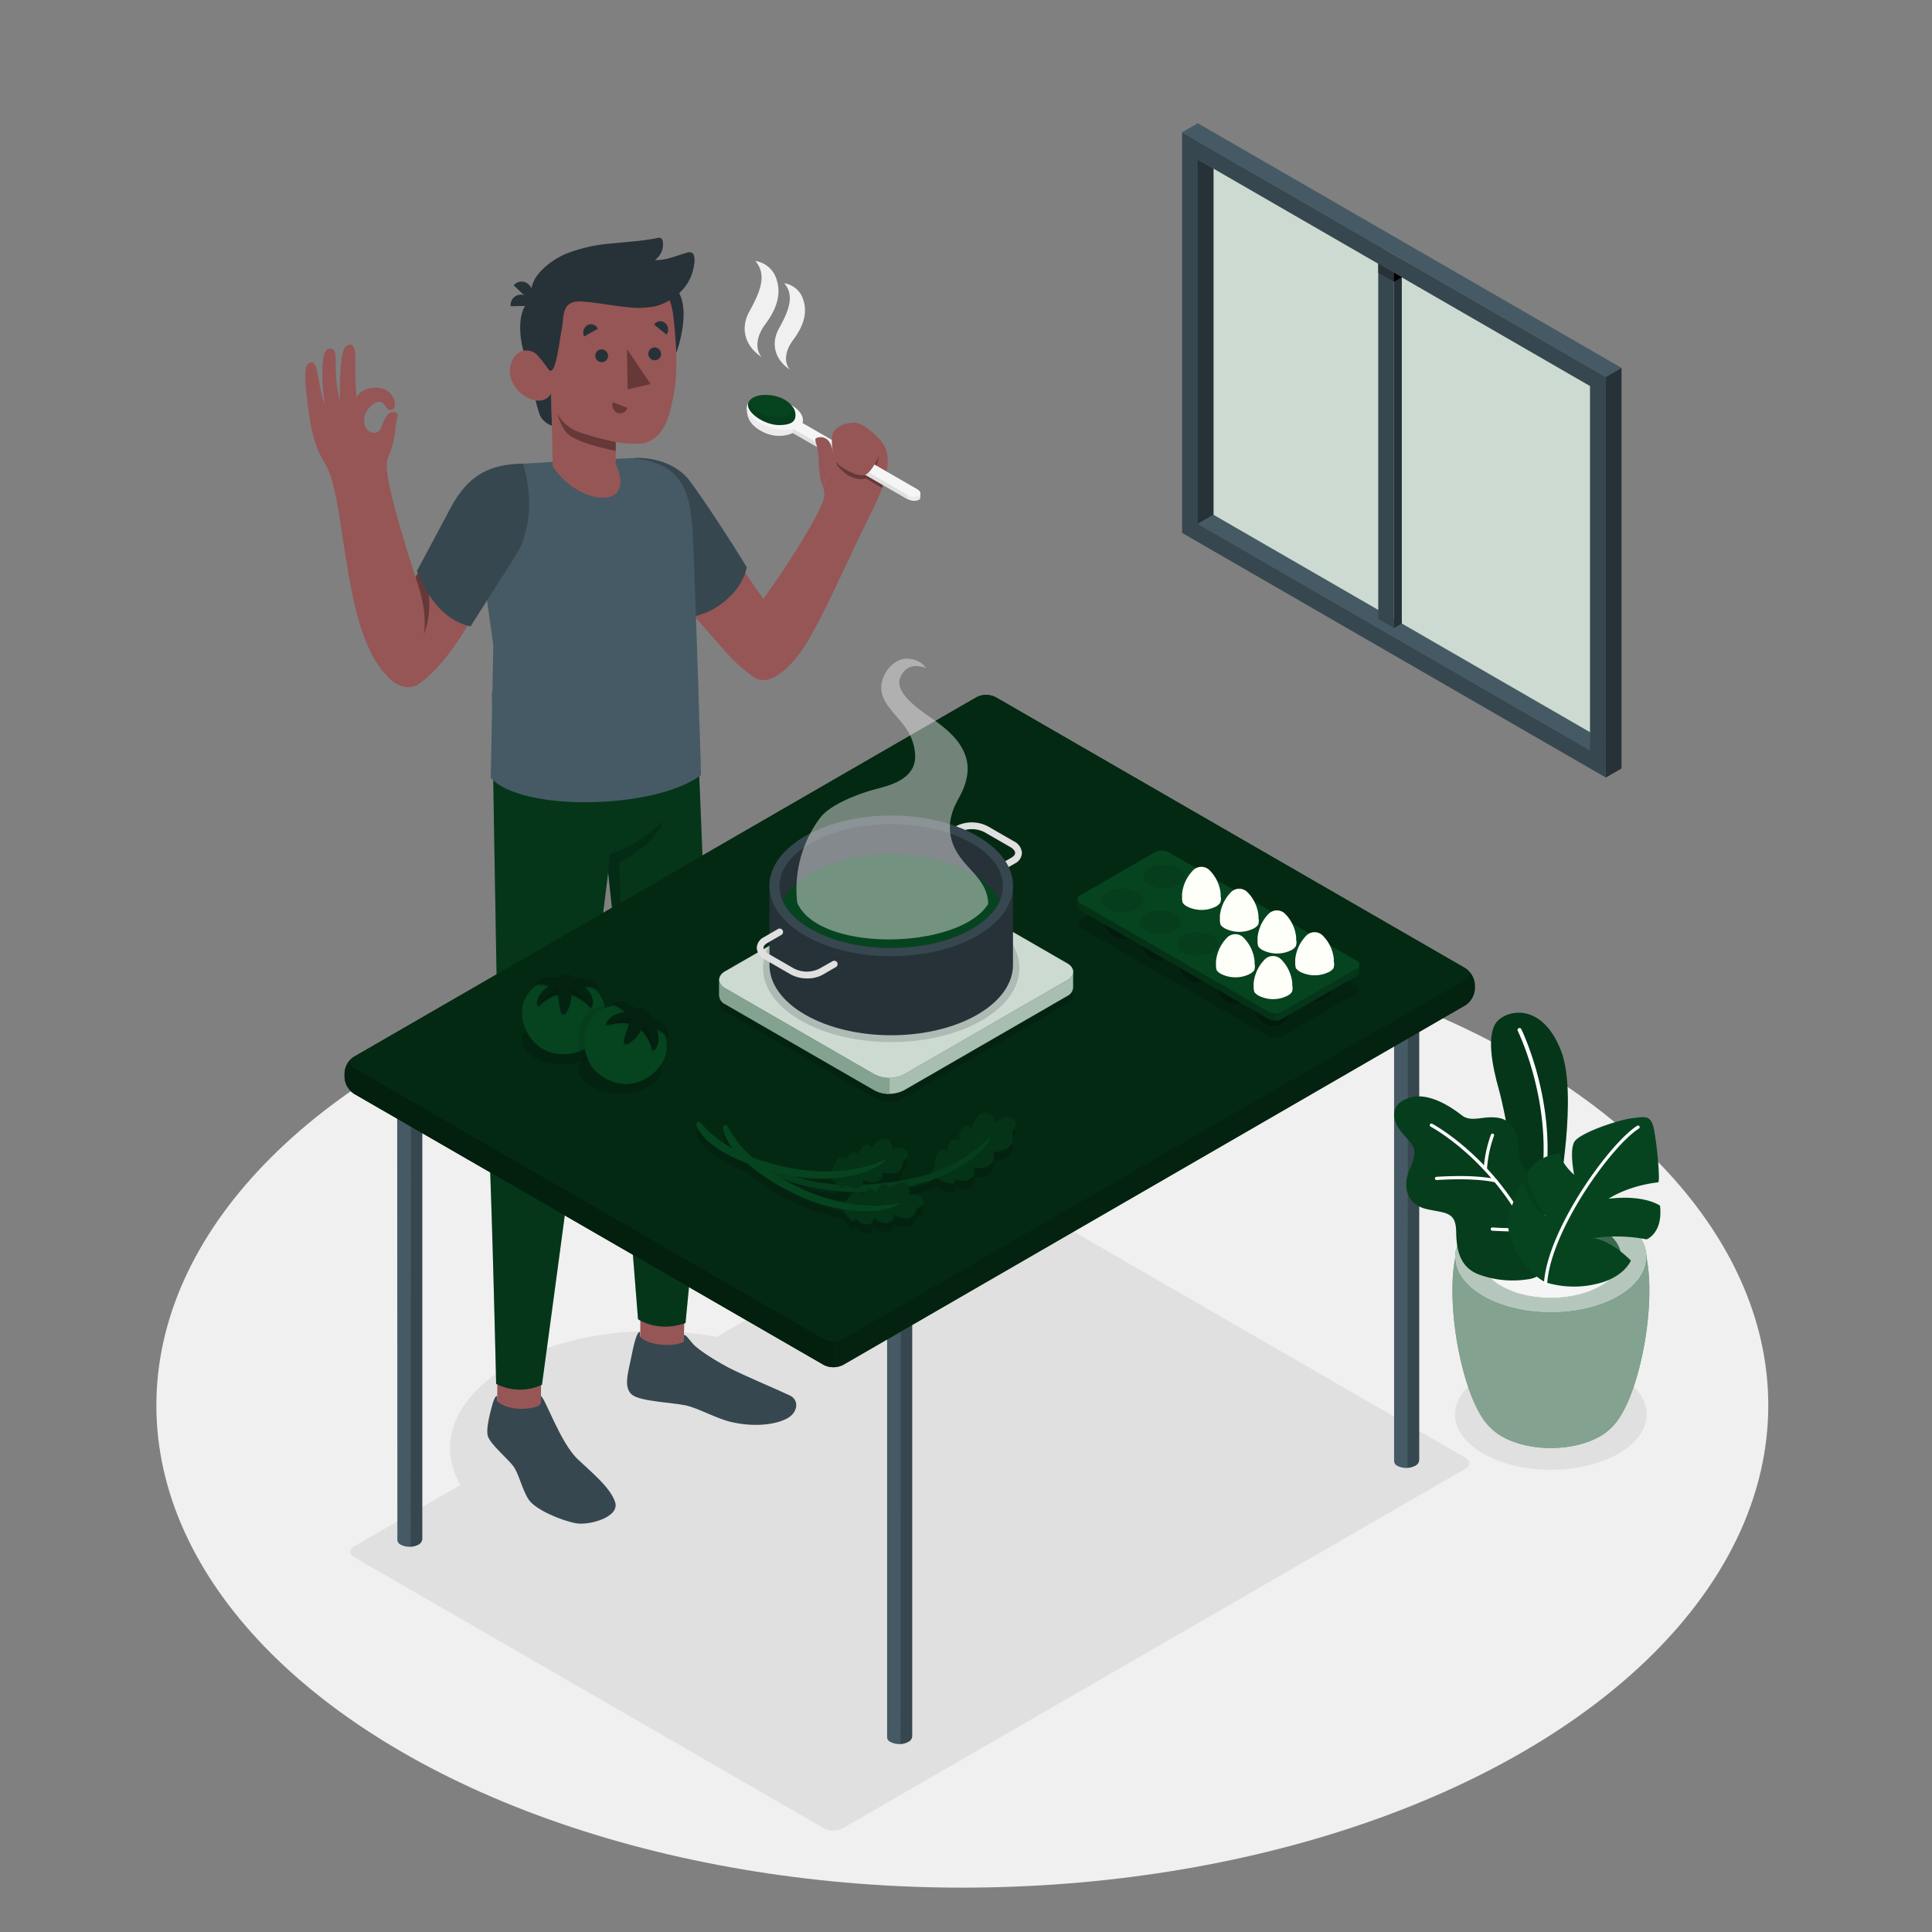 <svg xmlns="http://www.w3.org/2000/svg" viewBox="0 0 500 500"><rect x="0" y="0" width="500" height="500" fill="#808080" stroke="none"/><g id="freepik--Floor--inject-16"><ellipse id="freepik--floor--inject-16" cx="249.05" cy="363.71" rx="208.58" ry="124.81" style="fill:#f0f0f0"></ellipse></g><g id="freepik--Shadow--inject-16"><path id="freepik--shadow--inject-16" d="M91.66,403l121.5,70.12a5.47,5.47,0,0,0,5,0l161.05-93c1.37-.79,1.37-2.08,0-2.87l-121.5-70.13a5.53,5.53,0,0,0-5,0l-161,93.05C90.29,401,90.29,402.24,91.66,403Z" style="fill:#e0e0e0"></path><ellipse id="freepik--shadow--inject-16" cx="401.37" cy="366.06" rx="24.79" ry="14.31" style="fill:#e0e0e0"></ellipse><ellipse id="freepik--shadow--inject-16" cx="168.95" cy="374.75" rx="52.46" ry="30.29" style="fill:#e0e0e0"></ellipse></g><g id="freepik--Character--inject-16"><g id="freepik--character--inject-16"><path d="M227.06,113.1c-5.62-5.75-9.07-4.56-9,1.93.08,4.8-1.53,3.77-1.53,3.77L213,126a5.49,5.49,0,0,1,0,3.75c-2.19,5.66-10,17.71-15.45,25.21a202.17,202.17,0,0,1-11.93-18.5c-5.16-8.71-10.23-18-19.72-17.67l-1.37,20.41c5.87,9.89,10,14.4,23.41,29.66a40.53,40.53,0,0,0,7.22,6.44c4.43,2.93,10.48-3.68,13.73-9.12,4.26-7.14,8.68-17.21,13.86-27.94,1.94-4,4.28-8.47,5.47-11.77C231.28,117.85,229.07,115.15,227.06,113.1Z" style="fill:#965656"></path><path d="M229.1,123.42l-2.29-2.78.77-2.79-1.69,3.07-9-2a.57.57,0,0,1-.27-.06h-.06l-.22.43c0,.64.45,1.55,1.95,2.8A7,7,0,0,0,223,124a3.32,3.32,0,0,0,1.11-.19l4.14,2.47C228.59,125.23,228.88,124.29,229.1,123.42Z" style="fill:#663838"></path><path d="M193.27,105.49c0,1.47-.05,4.41,4.63,6.51s9.89-.19,9.89-3.28Z" style="fill:#ebebeb"></path><path d="M237.35,126.63l-31.6-18.24L205.3,111l-.13,1,29.68,17.13a3.28,3.28,0,0,0,2.92.25.75.75,0,0,0,.42-.63c0-.2,0-.94,0-1.13C238.19,127.34,237.9,127,237.35,126.63Z" style="fill:#ebebeb"></path><path d="M196.46,109.4c3.32,1.92,7.84,2.43,10.08,1.13s1.38-3.91-1.94-5.83-7.83-2.44-10.08-1.14S193.14,107.47,196.46,109.4Z" style="fill:#f5f5f5"></path><path d="M203.25,109.84l2.5-1.45,31.61,18.24c.92.54,1.11,1.29.41,1.69h0a3.27,3.27,0,0,1-2.92-.24Z" style="fill:#f5f5f5"></path><polygon points="205.29 111.02 205.17 112.07 234.85 129.2 234.85 128.08 205.29 111.02" style="fill:#e0e0e0"></polygon><path d="M179,159.69l-12.55-17s-7.74-15.28-2.26-24.19c0,0,9.47-.69,14.51,6.2,4.19,5.75,10.3,15.08,14.57,22.11C192.13,152.6,186.1,158.33,179,159.69Z" style="fill:#37474f"></path><path d="M201.59,110c3.8,0,4.41-1.35,4.26-3s-2.13-4-5.81-4.63-6,.52-6.41,2C193,106.68,197.78,110,201.59,110Z" style="fill:#064420"></path><path d="M205.85,107a3.42,3.42,0,0,0-.47-1.35c-.23,1.4-2.35,2.55-5.21,2.23-3.3-.37-6.4-2.45-6.22-4.14a2.19,2.19,0,0,0-.32.65c-.6,2.34,4.15,5.65,8,5.65S206,108.64,205.85,107Z" style="opacity:0.1"></path><path d="M214.74,114.55a2.67,2.67,0,0,0-3.56-1.13c-.52.33.33,1.57.56,4,.3,3.17.07,5.36,1.21,8.57l3.33-6.65C215.63,117.49,215.36,115.44,214.74,114.55Z" style="fill:#965656"></path><path d="M221,109.4c-2.47,0-4.5,1-5.33,2.44s-.25,6,.61,7.55,5.51,4.06,7.44,3.55,3.75-5.09,3.75-5.09Z" style="fill:#965656"></path><path d="M197.12,92.4c-4-2.59-5.77-7.07-3.18-11.79s4.74-9.35,1.55-13.06A6.74,6.74,0,0,1,201,72.41c1.47,4.52-.79,8.6-3,11.58S195.32,90.35,197.12,92.4Z" style="fill:#f0f0f0"></path><path d="M204.43,95.65c-3.56-2.33-5.17-6.36-2.85-10.6s4.26-8.4,1.39-11.74a6.07,6.07,0,0,1,4.94,4.37c1.32,4.06-.71,7.73-2.72,10.41S202.82,93.81,204.43,95.65Z" style="fill:#f0f0f0"></path><rect x="128.69" y="348.64" width="11.32" height="20.19" style="fill:#965656"></rect><polygon points="165.71 348.66 176.91 349.06 177.47 327.93 165.71 327.53 165.71 348.66" style="fill:#965656"></polygon><path d="M127.36,179.18c0,10.59,1.56,95.85,1.56,95.85-.25,3.05-3,8.67-2.4,20.38.81,15.91,1.88,62.73,1.88,62.73a13.5,13.5,0,0,0,11.86.24s8.64-63.59,10.55-79.36c1.66-13.75,6.59-53.24,6.59-53.24l5.11,47.71a65.74,65.74,0,0,0-1.32,17.63c.5,7.29,3.93,50.28,3.93,50.28s5,3.55,12.29,1c0,0,6.06-62.21,6.19-68.89.14-7.63-3.54-94.43-3.54-94.43Z" style="fill:#064420"></path><path d="M127.36,179.18c0,10.59,1.56,95.85,1.56,95.85-.25,3.05-3,8.67-2.4,20.38.81,15.91,1.88,62.73,1.88,62.73a13.5,13.5,0,0,0,11.86.24s8.64-63.59,10.55-79.36c1.66-13.75,6.59-53.24,6.59-53.24l5.11,47.71a65.74,65.74,0,0,0-1.32,17.63c.5,7.29,3.93,50.28,3.93,50.28s5,3.55,12.29,1c0,0,6.06-62.21,6.19-68.89.14-7.63-3.54-94.43-3.54-94.43Z" style="opacity:0.2"></path><path d="M140,363v-1.69c1.09.49,5,12.06,9.51,16.33,3.57,3.39,8.44,7.31,9.68,11.09,1.29,3.94-6.79,6.11-10.12,5.49-3.88-.71-10.6-3.56-12.29-6.19s-2.47-6.52-3.84-8.46-5.94-5.65-6.68-7.89c-.41-1.22.07-3.91.64-6.19.53-2.08,1.1-4.37,1.78-4.18v1.29c.82.95,3.1,1.89,5.66,2C136,364.67,140,364.32,140,363Z" style="fill:#37474f"></path><path d="M177,345.47c.59,0,1.06.87,2.34,2.32,1.55,1.75,6.56,4.76,9.06,6.07,4.2,2.18,12.35,5.55,16,7.28,2.31,1.08,2.2,4-.18,5.63s-8.14,2.84-15.05,1.23c-3.76-.88-8.45-3.58-11.76-4.3-3-.66-11.38-1-13.67-2.62s-1.37-5.16-.72-8.17c.7-3.29,1.59-8.43,2.63-8.2v1.13c1.35,2.13,8.3,3,11.26,1.43Z" style="fill:#37474f"></path><path d="M157.88,221a35.26,35.26,0,0,0,13.69-8.48s-1.1,5.4-11.34,10.77L162,269.64l-4.63-43.86Z" style="opacity:0.2"></path><path d="M133.32,120.13s-10.13,3.09-9.54,19L127.67,167,127,201.29c7.83,8.88,42.56,8.23,54.44-.71,0,0-1.34-44.92-2.15-62.21-.57-12.29-3.39-18.48-15.47-19.83l-14.86.65Z" style="fill:#455a64"></path><path d="M133.32,120.13c-8.69,1.24-10,2.52-18.37,16.58-2.54,4.24-5.23,8.9-7.41,12.65-3-9.37-8.24-26-7.35-30.1.11-.48.52-1.52.83-2.33a22.7,22.7,0,0,0,1.33-6.24,20.36,20.36,0,0,1,.49-2.68,1.47,1.47,0,0,0,.07-.72.9.9,0,0,0-.44-.5,1.71,1.71,0,0,0-1.75.21c-1.22.88-1.56,2.56-2.15,3.84A1.77,1.77,0,0,1,96.89,112a2.33,2.33,0,0,1-1.35-.38c-1.6-1-1.36-3.16-1.09-4.16a5.69,5.69,0,0,1,2.45-3.08,2.07,2.07,0,0,1,1.8-.31c.85.33,1,1.33,1.69,1.81a1.15,1.15,0,0,0,1.53-.11,1.36,1.36,0,0,0,.25-.65,4.29,4.29,0,0,0-2.54-4.3,6.53,6.53,0,0,0-5.2.1A3.73,3.73,0,0,0,92.24,103c-.15-2.85-.32-4.58-.27-7.66C92,92,92.19,88,89.69,89.5,87.52,90.81,88,103.89,88,103.89A38.47,38.47,0,0,1,86.88,95c-.1-2.48.36-4.92-1.66-4.77-3.19.24-1.2,14.3-1.2,14.3-1.77-4.22-1.53-11-3.43-10.74s-1.89,3.09-1.06,10c.62,5.08,1.37,10.73,4,15.16a24.42,24.42,0,0,1,2,4.09c2,6.58,2.69,13.74,3.83,20.5,1.6,9.5,3.76,24.65,11.19,31.78a7.63,7.63,0,0,0,4.65,2.51,4.92,4.92,0,0,0,3-.69c6.89-4.8,11.8-13.53,15.13-19,3.13-5.2,5.53-8.23,7.8-12.47C136.11,136.4,135.26,125.06,133.32,120.13Z" style="fill:#965656"></path><path d="M107.54,149.36c1.6,4.62,2.9,9.56,2.17,14.8,0,0,3.67-8.65-.86-17Z" style="fill:#663838"></path><path d="M135.38,120c-8.3.11-14.1,2.64-18.75,11.42s-8.72,16.31-8.72,16.31,4,12.37,13.88,14.37l11.83-18.62S139.76,134.73,135.38,120Z" style="fill:#37474f"></path><path d="M144.51,87.11c0,9.13,7.1,16.52,15.86,16.52s13.94-7.6,15.86-16.52c3.51-16.31-7.1-16.51-15.86-16.51S144.51,78,144.51,87.11Z" style="fill:#263238"></path><path d="M136.42,93.8s2.43,11.9,3.41,13.85a5.18,5.18,0,0,0,3,2.51l-.17-8.37Z" style="fill:#263238"></path><path d="M139.48,76.74s-1.75-.43-3.6,2.46c-1.59,2.48-1.95,8.06.54,14.6l4.58.54Z" style="fill:#263238"></path><path d="M137.79,79.15l-5.62.11a2.65,2.65,0,0,1,2.56-3A3.11,3.11,0,0,1,137.79,79.15Z" style="fill:#263238"></path><path d="M137.1,77.82l-4.16-4a2.68,2.68,0,0,1,3.94-.15A3,3,0,0,1,137.1,77.82Z" style="fill:#263238"></path><path d="M142.38,94.35c-.92.57-2.23-1.27-3.36-2.5s-4.69-2.4-6.54,1.64,1.3,8.05,3.94,9.37c4.73,2.35,6.23-1.07,6.23-1.07l.38,18.85c6.67,10.31,21.87,11.66,16.33-.49v-5.74a30.19,30.19,0,0,0,6.76.36c3.69-.59,6-3.63,7.13-7.79,1.8-6.68,2.48-12.08,1-25.22-1.67-14.4-17.76-14.55-26.45-8.86S142.38,94.35,142.38,94.35Z" style="fill:#965656"></path><path d="M162.43,79.51c-3.84-.38-7.64-1.16-11.49-1.45a7.41,7.41,0,0,0-2.49.12c-3,.8-2.57,4.23-3,6.63-.81,4.12-1.48,11.12-3,11.15-.46,0-2.22-3-3.36-4.11-.74-.71-.87-2.22-1-3.16-.29-1.71-.45-3.44-.58-5.17-.11-1.46-.26-3-.26-4.42a20.36,20.36,0,0,1,.39-4.93,8.68,8.68,0,0,1,2.05-3.7l.3-.32a19.31,19.31,0,0,1,6.88-4.63A41.13,41.13,0,0,1,158.41,63c4-.41,8-.63,11.86-1.43a1.13,1.13,0,0,1,.68,0,1.1,1.1,0,0,1,.56.88,4.9,4.9,0,0,1-2,4.83c2.66.21,5.71-1.18,8.26-1.87a1.7,1.7,0,0,1,1.31,0,1.32,1.32,0,0,1,.51.75,4.74,4.74,0,0,1,.07,2.12,12.12,12.12,0,0,1-2.29,5.83,14.29,14.29,0,0,1-7.92,5.18A23,23,0,0,1,162.43,79.51Z" style="fill:#263238"></path><path d="M159.35,114.41s-8.24-1.73-11.12-3.32a9.65,9.65,0,0,1-4-4.11,13.78,13.78,0,0,0,2.26,4.84c2.11,2.81,12.84,4.87,12.84,4.87Z" style="fill:#663838"></path><path d="M157.37,92.2a1.66,1.66,0,1,1-1.65-1.79A1.73,1.73,0,0,1,157.37,92.2Z" style="fill:#263238"></path><path d="M154.72,85.08l-3.54,2a2.24,2.24,0,0,1,.83-2.92A1.93,1.93,0,0,1,154.72,85.08Z" style="fill:#263238"></path><path d="M158.6,104.08l3.77,1.47a2,2,0,0,1-2.56,1.3A2.22,2.22,0,0,1,158.6,104.08Z" style="fill:#663838"></path><path d="M172.51,86.6,169.29,84a1.9,1.9,0,0,1,2.8-.44A2.28,2.28,0,0,1,172.51,86.6Z" style="fill:#263238"></path><path d="M171.1,91.71a1.66,1.66,0,1,1-1.65-1.79A1.73,1.73,0,0,1,171.1,91.71Z" style="fill:#263238"></path><polygon points="162.26 90.33 162.45 100.76 168.37 99.4 162.26 90.33" style="fill:#663838"></polygon></g></g><g id="freepik--Table--inject-16"><g id="freepik--table--inject-16"><g id="freepik--table--inject-16"><path d="M229.58,449.45a1.43,1.43,0,0,0,.84,1.36,5,5,0,0,0,4.58,0,1.77,1.77,0,0,0,1.05-1.34h0V329l-6.47.09Z" style="fill:#455a64"></path><path d="M233.06,451.33a4.55,4.55,0,0,0,1.94-.54,1.77,1.77,0,0,0,1.05-1.34h0V329l-2.91,0Z" style="fill:#37474f"></path><path d="M230.51,330.34a5.09,5.09,0,0,0,4.58,0c1.27-.74,1.28-1.92,0-2.64a5,5,0,0,0-4.58,0C229.27,328.43,229.25,329.62,230.51,330.34Z" style="fill:#263238"></path><path d="M360.79,378a1.43,1.43,0,0,0,.84,1.36,5.09,5.09,0,0,0,4.58,0,1.77,1.77,0,0,0,1.05-1.35h0V257.44l-6.47.09Z" style="fill:#455a64"></path><path d="M364.27,379.82a4.55,4.55,0,0,0,1.94-.53,1.77,1.77,0,0,0,1.05-1.35h0V257.44l-2.9,0Z" style="fill:#37474f"></path><path d="M361.72,258.83a5,5,0,0,0,4.58,0c1.27-.73,1.28-1.92,0-2.64a5.09,5.09,0,0,0-4.58,0C360.48,256.93,360.46,258.11,361.72,258.83Z" style="fill:#263238"></path><path d="M102.84,398.39a1.45,1.45,0,0,0,.84,1.36,5,5,0,0,0,4.58,0,1.77,1.77,0,0,0,1-1.34h0V277.89l-6.47.09Z" style="fill:#455a64"></path><path d="M106.32,400.27a4.51,4.51,0,0,0,1.94-.54,1.77,1.77,0,0,0,1-1.34h0V277.89l-2.9,0Z" style="fill:#37474f"></path><path d="M103.77,279.28a5.09,5.09,0,0,0,4.58,0c1.27-.74,1.29-1.92,0-2.65a5,5,0,0,0-4.57,0C102.53,277.37,102.52,278.55,103.77,279.28Z" style="fill:#263238"></path><g id="freepik--Desk--inject-16"><path d="M89.17,278.76v-1a5.5,5.5,0,0,1,2.49-4.31l161.05-93a5.47,5.47,0,0,1,5,0l121.5,70.12a5.5,5.5,0,0,1,2.49,4.31v1a5.5,5.5,0,0,1-2.49,4.31l-161,93.05a5.53,5.53,0,0,1-5,0L91.66,283.08A5.54,5.54,0,0,1,89.17,278.76Z" style="fill:#064420"></path><g style="opacity:0.5"><path d="M89.17,278.76v-1a5.5,5.5,0,0,1,2.49-4.31l161.05-93a5.47,5.47,0,0,1,5,0l121.5,70.12a5.5,5.5,0,0,1,2.49,4.31v1a5.5,5.5,0,0,1-2.49,4.31l-161,93.05a5.53,5.53,0,0,1-5,0L91.66,283.08A5.54,5.54,0,0,1,89.17,278.76Z"></path></g><path d="M215.65,347.06v6.73a5.29,5.29,0,0,1-2.49-.59L91.67,283.08a5.49,5.49,0,0,1-2.49-4.31v-1a5.5,5.5,0,0,1,2-4c-.9.76-.75,1.84.46,2.55l121.49,70.12A5.07,5.07,0,0,0,215.65,347.06Z" style="fill:#064420"></path><g style="opacity:0.55"><path d="M215.65,347.06v6.73a5.29,5.29,0,0,1-2.49-.59L91.67,283.08a5.49,5.49,0,0,1-2.49-4.31v-1a5.49,5.49,0,0,1,2-4c-.9.76-.75,1.84.46,2.55l121.49,70.12A5.07,5.07,0,0,0,215.65,347.06Z"></path></g><path d="M91.66,276.34l121.5,70.12a5.53,5.53,0,0,0,5,0l161.05-93c1.37-.79,1.37-2.08,0-2.87l-121.5-70.12a5.47,5.47,0,0,0-5,0l-161,93C90.29,274.25,90.29,275.54,91.66,276.34Z" style="fill:#064420"></path><g style="opacity:0.4"><path d="M91.66,276.34l121.5,70.12a5.53,5.53,0,0,0,5,0l161.05-93c1.37-.79,1.37-2.08,0-2.87l-121.5-70.12a5.47,5.47,0,0,0-5,0l-161,93C90.29,274.25,90.29,275.54,91.66,276.34Z"></path></g></g></g><path d="M279.59,238.14,298.91,227a3.81,3.81,0,0,1,3.48,0l48.69,28.09a1.06,1.06,0,0,1,0,2l-19.33,11.16a3.86,3.86,0,0,1-3.47,0l-48.69-28.1A1.05,1.05,0,0,1,279.59,238.14Z" style="opacity:0.15"></path><path d="M295.92,236.72c0,3-2.44,6.39-5.44,6.39s-5.44-3.39-5.44-6.39a5.44,5.44,0,0,1,10.88,0Z" style="fill:#064420"></path><path d="M295.92,236.72c0,3-2.44,6.39-5.44,6.39s-5.44-3.39-5.44-6.39a5.44,5.44,0,0,1,10.88,0Z" style="opacity:0.6"></path><path d="M305.67,242.35c0,3-2.44,6.39-5.44,6.39s-5.44-3.39-5.44-6.39a5.44,5.44,0,0,1,10.88,0Z" style="fill:#064420"></path><path d="M305.67,242.35c0,3-2.44,6.39-5.44,6.39s-5.44-3.39-5.44-6.39a5.44,5.44,0,0,1,10.88,0Z" style="opacity:0.6"></path><path d="M315.42,248c0,3-2.44,6.39-5.44,6.39s-5.44-3.39-5.44-6.39a5.44,5.44,0,0,1,10.88,0Z" style="fill:#064420"></path><path d="M315.42,248c0,3-2.44,6.39-5.44,6.39s-5.44-3.39-5.44-6.39a5.44,5.44,0,0,1,10.88,0Z" style="opacity:0.6"></path><path d="M325.17,253.61c0,3-2.44,6.4-5.44,6.4s-5.44-3.39-5.44-6.4a5.44,5.44,0,0,1,10.88,0Z" style="fill:#064420"></path><path d="M325.17,253.61c0,3-2.44,6.4-5.44,6.4s-5.44-3.39-5.44-6.4a5.44,5.44,0,0,1,10.88,0Z" style="opacity:0.6"></path><path d="M334.92,259.26c0,3-2.44,6.39-5.44,6.39s-5.44-3.39-5.44-6.39a5.44,5.44,0,0,1,10.88,0Z" style="fill:#064420"></path><path d="M334.92,259.26c0,3-2.44,6.39-5.44,6.39s-5.44-3.39-5.44-6.39a5.44,5.44,0,0,1,10.88,0Z" style="opacity:0.6"></path><path d="M345.68,252.94c0,3-2.44,6.39-5.44,6.39s-5.44-3.39-5.44-6.39a5.44,5.44,0,0,1,10.88,0Z" style="fill:#064420"></path><path d="M345.68,252.94c0,3-2.44,6.39-5.44,6.39s-5.44-3.39-5.44-6.39a5.44,5.44,0,0,1,10.88,0Z" style="opacity:0.6"></path><path d="M351.79,249.66a1.21,1.21,0,0,0-.71-1l-48.69-28.09a3.81,3.81,0,0,0-3.48,0l-19.32,11.16a1.19,1.19,0,0,0-.72,1v1.88a1.22,1.22,0,0,0,.72,1l48.69,28.1a3.86,3.86,0,0,0,3.47,0l19.33-11.16a1.21,1.21,0,0,0,.71-1Z" style="fill:#064420"></path><path d="M351.79,249.66a1.21,1.21,0,0,0-.71-1l-48.69-28.09a3.81,3.81,0,0,0-3.48,0l-19.32,11.16a1.19,1.19,0,0,0-.72,1v1.88a1.22,1.22,0,0,0,.72,1l48.69,28.1a3.86,3.86,0,0,0,3.47,0l19.33-11.16a1.21,1.21,0,0,0,.71-1Z" style="opacity:0.2"></path><path d="M330,262.24v1.87a3.63,3.63,0,0,1-1.76-.41l-48.69-28.1a1.2,1.2,0,0,1-.72-1v-1.88a1.22,1.22,0,0,0,.72,1l48.69,28.1A3.61,3.61,0,0,0,330,262.24Z" style="opacity:0.1"></path><path d="M279.59,231.72l19.32-11.16a3.81,3.81,0,0,1,3.48,0l48.69,28.09a1.06,1.06,0,0,1,0,2l-19.33,11.16a3.86,3.86,0,0,1-3.47,0l-48.69-28.1A1.05,1.05,0,0,1,279.59,231.72Z" style="fill:#064420"></path><path d="M333.24,257.73c2.08-1.2,2.08-3.14,0-4.33a8.33,8.33,0,0,0-7.53,0c-2.09,1.2-2.1,3.14,0,4.33A8.33,8.33,0,0,0,333.24,257.73Z" style="opacity:0.1"></path><path d="M344,251.51c2.08-1.2,2.08-3.14,0-4.33a8.36,8.36,0,0,0-7.53,0c-2.09,1.19-2.1,3.13,0,4.33A8.36,8.36,0,0,0,344,251.51Z" style="opacity:0.1"></path><path d="M323.49,252.09c2.08-1.2,2.08-3.14,0-4.33a8.36,8.36,0,0,0-7.53,0c-2.09,1.19-2.1,3.13,0,4.33A8.36,8.36,0,0,0,323.49,252.09Z" style="opacity:0.1"></path><path d="M334.25,245.88c2.08-1.2,2.08-3.14,0-4.33a8.33,8.33,0,0,0-7.53,0c-2.09,1.2-2.1,3.14,0,4.33A8.33,8.33,0,0,0,334.25,245.88Z" style="opacity:0.1"></path><path d="M313.74,246.46c2.08-1.2,2.08-3.14,0-4.33a8.33,8.33,0,0,0-7.53,0c-2.09,1.2-2.1,3.14,0,4.33A8.33,8.33,0,0,0,313.74,246.46Z" style="opacity:0.1"></path><path d="M324.5,240.24c2.08-1.2,2.08-3.14,0-4.33a8.36,8.36,0,0,0-7.53,0c-2.09,1.19-2.1,3.13,0,4.33A8.36,8.36,0,0,0,324.5,240.24Z" style="opacity:0.1"></path><path d="M304,240.82c2.08-1.2,2.08-3.14,0-4.33a8.36,8.36,0,0,0-7.53,0c-2.09,1.19-2.1,3.13,0,4.33A8.36,8.36,0,0,0,304,240.82Z" style="opacity:0.1"></path><path d="M314.75,234.61c2.08-1.2,2.08-3.14,0-4.33a8.33,8.33,0,0,0-7.53,0c-2.09,1.2-2.1,3.14,0,4.33A8.33,8.33,0,0,0,314.75,234.61Z" style="opacity:0.1"></path><path d="M294.24,235.19c2.08-1.2,2.08-3.14,0-4.33a8.33,8.33,0,0,0-7.53,0c-2.09,1.2-2.1,3.14,0,4.33A8.33,8.33,0,0,0,294.24,235.19Z" style="opacity:0.1"></path><path d="M305,229c2.08-1.2,2.08-3.14,0-4.33a8.36,8.36,0,0,0-7.53,0c-2.09,1.19-2.1,3.13,0,4.33A8.36,8.36,0,0,0,305,229Z" style="opacity:0.1"></path><path d="M345.29,249.26a2.09,2.09,0,0,1,0,.25,4.52,4.52,0,0,1-.17,1.05,3.53,3.53,0,0,1-1.11.95,8.36,8.36,0,0,1-7.53,0,3.72,3.72,0,0,1-1.1-.93,4.88,4.88,0,0,1-.18-1.08c0-.08,0-.17,0-.25s0-.18,0-.26,0-.45,0-.67a10.16,10.16,0,0,1,2.91-6.22,3,3,0,0,1,4.19,0,10,10,0,0,1,2.9,6.17c0,.24,0,.48,0,.72A2.17,2.17,0,0,1,345.29,249.26Z" style="fill:#fffffa"></path><path d="M335.54,243.61a2.17,2.17,0,0,1,0,.26,4.61,4.61,0,0,1-.17,1,3.53,3.53,0,0,1-1.11,1,8.36,8.36,0,0,1-7.53,0,3.72,3.72,0,0,1-1.1-.93,4.88,4.88,0,0,1-.18-1.08c0-.08,0-.17,0-.26s0-.17,0-.25c0-.23,0-.45,0-.67a10.16,10.16,0,0,1,2.91-6.22,3,3,0,0,1,4.19,0,10,10,0,0,1,2.9,6.17c0,.24,0,.48,0,.72A2.09,2.09,0,0,1,335.54,243.61Z" style="fill:#fffffa"></path><path d="M334.53,255.47a2.17,2.17,0,0,1,0,.26,4.61,4.61,0,0,1-.17,1,3.65,3.65,0,0,1-1.11.94,8.29,8.29,0,0,1-7.53,0,3.45,3.45,0,0,1-1.1-.93,4.69,4.69,0,0,1-.18-1.07c0-.08,0-.17,0-.26s0-.18,0-.26,0-.44,0-.66a10.13,10.13,0,0,1,2.91-6.22,3,3,0,0,1,4.19,0,10,10,0,0,1,2.9,6.16c0,.24,0,.48,0,.72A2.17,2.17,0,0,1,334.53,255.47Z" style="fill:#fffffa"></path><path d="M324.78,249.83a2.17,2.17,0,0,1,0,.26,4.61,4.61,0,0,1-.17,1,3.65,3.65,0,0,1-1.11.94,8.29,8.29,0,0,1-7.53,0,3.45,3.45,0,0,1-1.1-.93,4.69,4.69,0,0,1-.18-1.07c0-.08,0-.17,0-.26s0-.18,0-.26,0-.45,0-.66a10.19,10.19,0,0,1,2.91-6.23,3,3,0,0,1,4.19,0,10,10,0,0,1,2.9,6.17c0,.24,0,.48,0,.72A2.17,2.17,0,0,1,324.78,249.83Z" style="fill:#fffffa"></path><path d="M325.79,238a2.17,2.17,0,0,1,0,.26,4.61,4.61,0,0,1-.17,1.05,3.53,3.53,0,0,1-1.11.95,8.33,8.33,0,0,1-7.53,0,3.45,3.45,0,0,1-1.1-.93,4.69,4.69,0,0,1-.18-1.07c0-.08,0-.17,0-.26s0-.17,0-.25,0-.45,0-.67a10.16,10.16,0,0,1,2.91-6.22,3,3,0,0,1,4.19,0,10,10,0,0,1,2.9,6.17c0,.24,0,.48,0,.72A2.09,2.09,0,0,1,325.79,238Z" style="fill:#fffffa"></path><path d="M316,232.33a2.17,2.17,0,0,1,0,.26,4.61,4.61,0,0,1-.17,1,3.67,3.67,0,0,1-1.11,1,8.33,8.33,0,0,1-7.53,0,3.45,3.45,0,0,1-1.1-.93,4.69,4.69,0,0,1-.18-1.07c0-.08,0-.17,0-.26s0-.17,0-.25c0-.23,0-.45,0-.67a10.16,10.16,0,0,1,2.91-6.22,3,3,0,0,1,4.19,0,10,10,0,0,1,2.9,6.16c0,.24,0,.49,0,.73A2,2,0,0,1,316,232.33Z" style="fill:#fffffa"></path><path d="M187.7,261.85l38.65,22.31a8.39,8.39,0,0,0,7.59,0l42.22-24.38c2.09-1.21,2.09-3.17,0-4.38L237.5,233.1a8.37,8.37,0,0,0-7.58,0L187.7,257.47C185.6,258.68,185.6,260.64,187.7,261.85Z" style="opacity:0.15"></path><path d="M277.72,251.44a2.69,2.69,0,0,0-1.56-2.14L237.5,227a8.43,8.43,0,0,0-7.58,0L187.7,251.37a2.63,2.63,0,0,0-1.56,2.19c0,.74,0,3.4,0,4.14a2.64,2.64,0,0,0,1.56,2.16l38.65,22.31a8.39,8.39,0,0,0,7.59,0l42.22-24.38a2.63,2.63,0,0,0,1.56-2.19C277.71,254.87,277.73,252.19,277.72,251.44Z" style="fill:#064420"></path><path d="M277.72,251.44a2.69,2.69,0,0,0-1.56-2.14L237.5,227a8.43,8.43,0,0,0-7.58,0L187.7,251.37a2.63,2.63,0,0,0-1.56,2.19c0,.74,0,3.4,0,4.14a2.64,2.64,0,0,0,1.56,2.16l38.65,22.31a8.39,8.39,0,0,0,7.59,0l42.22-24.38a2.63,2.63,0,0,0,1.56-2.19C277.71,254.87,277.73,252.19,277.72,251.44Z" style="fill:#fff;opacity:0.65"></path><path d="M187.7,255.75l38.65,22.31a8.39,8.39,0,0,0,7.59,0l42.22-24.38c2.09-1.21,2.09-3.17,0-4.38L237.5,227a8.43,8.43,0,0,0-7.58,0L187.7,251.37C185.6,252.58,185.6,254.54,187.7,255.75Z" style="fill:#064420"></path><path d="M187.7,255.75l38.65,22.31a8.39,8.39,0,0,0,7.59,0l42.22-24.38c2.09-1.21,2.09-3.17,0-4.38L237.5,227a8.43,8.43,0,0,0-7.58,0L187.7,251.37C185.6,252.58,185.6,254.54,187.7,255.75Z" style="fill:#fff;opacity:0.8"></path><path d="M230.15,279v4.11a7.82,7.82,0,0,1-3.8-.91l-38.66-22.31a2.65,2.65,0,0,1-1.56-2.16c0-.72,0-3.2,0-4a2.71,2.71,0,0,0,1.56,2.09l38.66,22.31A7.82,7.82,0,0,0,230.15,279Z" style="fill:#064420"></path><path d="M230.15,279v4.11a7.82,7.82,0,0,1-3.8-.91l-38.66-22.31a2.65,2.65,0,0,1-1.56-2.16c0-.72,0-3.2,0-4a2.71,2.71,0,0,0,1.56,2.09l38.66,22.31A7.82,7.82,0,0,0,230.15,279Z" style="fill:#fff;opacity:0.5"></path><path d="M207.19,237c-12.95,7.48-12.95,19.6,0,27.08s34,7.48,46.91,0,13-19.6,0-27.08S220.15,229.49,207.19,237Z" style="opacity:0.15"></path><path d="M258.61,225.67a.88.88,0,0,1-.44-1.64l3.55-2.05c.63-.36,1-.8,1-1.24s-.44-1.05-1.2-1.49l-6.65-3.84a7.26,7.26,0,0,0-6.47-.13l-3.56,2.05a.87.87,0,1,1-.87-1.51l3.55-2.06a9,9,0,0,1,8.23.14l6.65,3.83a3.65,3.65,0,0,1,2.08,3,3.22,3.22,0,0,1-1.85,2.75L259,225.55A.88.88,0,0,1,258.61,225.67Z" style="fill:#e0e0e0"></path><path d="M262.16,229.27c0-4.65-3.07-9.31-9.23-12.86-12.3-7.11-32.26-7.11-44.57,0-6.15,3.55-9.22,8.21-9.22,12.86v20.46c0,4.66,3.07,9.31,9.22,12.86,12.31,7.11,32.26,7.11,44.57,0,6.16-3.56,9.23-8.21,9.23-12.87Z" style="fill:#263238"></path><path d="M208.36,216.41c-12.3,7.1-12.3,18.62,0,25.73s32.26,7.11,44.57,0,12.31-18.62,0-25.73S220.67,209.3,208.36,216.41Z" style="fill:#37474f"></path><path d="M210.2,218c-11.29,6.25-11.29,16.4,0,22.65s29.6,6.26,40.9,0,11.29-16.4,0-22.65S221.49,211.69,210.2,218Z" style="fill:#263238"></path><path d="M251.1,225.79c-11.3-6.26-29.61-6.26-40.9,0-3.83,2.12-6.36,4.69-7.59,7.4,1.23,2.72,3.76,5.29,7.59,7.41,11.29,6.26,29.6,6.26,40.9,0,3.83-2.12,6.36-4.69,7.59-7.41C257.46,230.48,254.93,227.91,251.1,225.79Z" style="fill:#064420"></path><path d="M208.89,253.21a8.81,8.81,0,0,1-4.32-1.07l-6.65-3.84a3.63,3.63,0,0,1-2.07-3,3.26,3.26,0,0,1,1.86-2.77l3.58-2.07a.88.88,0,1,1,.88,1.52l-3.58,2.07c-.64.36-1,.81-1,1.25s.44,1,1.2,1.49l6.64,3.83a7.29,7.29,0,0,0,6.48.14l3.56-2a.87.87,0,1,1,.87,1.51l-3.56,2.06A8,8,0,0,1,208.89,253.21Z" style="fill:#e0e0e0"></path><path d="M206.32,233.63a30.74,30.74,0,0,1,6-22.06c2.7-3.47,10-6.2,14.23-7.32,3.38-.9,7.8-2,9.62-5.49a6.61,6.61,0,0,0,.68-3.09,13,13,0,0,0-2.23-6.94c-2.66-4.17-8.19-7.58-6.09-13.25,1-2.65,3.5-5.22,6.54-5a7.4,7.4,0,0,1,2,.41,5.57,5.57,0,0,1,2.57,2c-1.45-.55-5.07-1.52-6.69,2.58s6,8.86,9,11c3.34,2.45,6.72,5.33,8,9.4,1.13,3.57.08,7.27-1.69,10.44s-3,6.37-2.16,10.31c.72,3.51,2.8,5.93,5.15,8.47s4.48,5.19,4.48,8.87C248.29,245.83,212,246.63,206.32,233.63Z" style="fill:#e0e0e0;opacity:0.5"></path><path d="M138.21,264.94c-4.19,2.41-4.19,6.33,0,8.75a16.8,16.8,0,0,0,15.16,0c4.19-2.42,4.19-6.34,0-8.75A16.74,16.74,0,0,0,138.21,264.94Z" style="opacity:0.15"></path><path d="M151.56,271.25a11.27,11.27,0,0,0,5-10.17,8.48,8.48,0,0,0-5-6.74h0a13.82,13.82,0,0,0-11.43,0h0a8.47,8.47,0,0,0-5,6.74,11.28,11.28,0,0,0,5,10.19l.05,0c.15.11.31.21.47.31a11.61,11.61,0,0,0,10.46,0l.07-.05.37-.24Z" style="fill:#064420"></path><path d="M156.53,261.08a7.18,7.18,0,0,0-.14-.85,7.67,7.67,0,0,0-6.12,5,10.38,10.38,0,0,0-.22,6.84,9.57,9.57,0,0,0,1-.45l.07-.05.37-.24.1-.07A11.27,11.27,0,0,0,156.53,261.08Z" style="opacity:0.1"></path><path d="M153,261.42a.28.28,0,0,0,.11-.13c.91-1.68-.24-4.14-1.71-5.12a4.06,4.06,0,0,1,2.6.19,4.41,4.41,0,0,0,.58.28,10.23,10.23,0,0,0-3.09-2.3h0a10.62,10.62,0,0,0-2-.75h0a3.38,3.38,0,0,1-.45,0,1.53,1.53,0,0,1-.59-.24,14.11,14.11,0,0,0-3.68-.21,1.68,1.68,0,0,1-.37.21l-.05,0a1.94,1.94,0,0,1-.68,0l-.51-.05a11.31,11.31,0,0,0-3.09,1h0a11.87,11.87,0,0,0-1.71,1h.17a7,7,0,0,1,3.51.37,7.65,7.65,0,0,0-2.47,2.36A6,6,0,0,0,139,260c-.05.32.05.9.51.8a1.07,1.07,0,0,0,.45-.31,11.81,11.81,0,0,1,3.61-2.34,1,1,0,0,1,.67-.1c.39.13.28.92.33,1.24.08.58.18,1.16.29,1.73s.25,2.54,1.31,1.95a1.59,1.59,0,0,0,.53-.59A9.14,9.14,0,0,0,147.9,258a1.41,1.41,0,0,1,.63.17,13.7,13.7,0,0,1,1.79,1,7.11,7.11,0,0,1,2.31,2C152.72,261.33,152.87,261.5,153,261.42Z" style="opacity:0.1"></path><path d="M144.4,252.92l-.05,0a1.56,1.56,0,0,1-.68,0,9.86,9.86,0,0,0-2.87,0,5.24,5.24,0,0,0-1.69.71c-.23.14-1.47,1-.94,1.24a.63.63,0,0,0,.36,0,7.15,7.15,0,0,1,3.51.37,7.57,7.57,0,0,0-2.47,2.37,6,6,0,0,0-.6,1.85c-.05.32.05.9.51.79a1.05,1.05,0,0,0,.45-.3,11.84,11.84,0,0,1,3.61-2.35.93.93,0,0,1,.67-.09c.39.13.28.91.33,1.24.08.58.18,1.15.29,1.73s.25,2.54,1.31,1.95a1.62,1.62,0,0,0,.53-.6,9.08,9.08,0,0,0,1.23-4.37,1.4,1.4,0,0,1,.63.16,15,15,0,0,1,1.79,1,7,7,0,0,1,2.31,2c.09.13.24.3.38.22a.24.24,0,0,0,.11-.13c.91-1.68-.24-4.13-1.71-5.12a4.06,4.06,0,0,1,2.6.2,2.65,2.65,0,0,0,.76.31.27.27,0,0,0,.31-.11.3.3,0,0,0,0-.13,1.81,1.81,0,0,0-.44-1,5.54,5.54,0,0,0-2.35-1.54,7.08,7.08,0,0,0-2.82-.29,1.7,1.7,0,0,1-.45,0,2.46,2.46,0,0,1-1.08-.6,2.34,2.34,0,0,0-1.2-.44,2.9,2.9,0,0,0-1.85.5A3,3,0,0,1,144.4,252.92Z" style="fill:#064420"></path><path d="M144.4,252.92l-.05,0a1.56,1.56,0,0,1-.68,0,9.86,9.86,0,0,0-2.87,0,5.24,5.24,0,0,0-1.69.71c-.23.14-1.47,1-.94,1.24a.63.63,0,0,0,.36,0,7.15,7.15,0,0,1,3.51.37,7.57,7.57,0,0,0-2.47,2.37,6,6,0,0,0-.6,1.85c-.05.32.05.9.51.79a1.05,1.05,0,0,0,.45-.3,11.84,11.84,0,0,1,3.61-2.35.93.93,0,0,1,.67-.09c.39.13.28.91.33,1.24.08.58.18,1.15.29,1.73s.25,2.54,1.31,1.95a1.62,1.62,0,0,0,.53-.6,9.08,9.08,0,0,0,1.23-4.37,1.4,1.4,0,0,1,.63.16,15,15,0,0,1,1.79,1,7,7,0,0,1,2.31,2c.09.13.24.3.38.22a.24.24,0,0,0,.11-.13c.91-1.68-.24-4.13-1.71-5.12a4.06,4.06,0,0,1,2.6.2,2.65,2.65,0,0,0,.76.31.27.27,0,0,0,.31-.11.3.3,0,0,0,0-.13,1.81,1.81,0,0,0-.44-1,5.54,5.54,0,0,0-2.35-1.54,7.08,7.08,0,0,0-2.82-.29,1.7,1.7,0,0,1-.45,0,2.46,2.46,0,0,1-1.08-.6,2.34,2.34,0,0,0-1.2-.44,2.9,2.9,0,0,0-1.85.5A3,3,0,0,1,144.4,252.92Z" style="opacity:0.5"></path><path d="M147.9,256.07a10,10,0,0,1,0,1.47,1.4,1.4,0,0,1,.63.16,15,15,0,0,1,1.79,1,7,7,0,0,1,2.31,2C152.87,258.8,147.84,255.74,147.9,256.07Z" style="opacity:0.15"></path><path d="M144.39,256c-.62,0-4,2.54-4.46,4a11.84,11.84,0,0,1,3.61-2.35.93.93,0,0,1,.67-.09c.14,0,.21.17.26.34h0C144.45,256.62,144.71,256,144.39,256Z" style="opacity:0.15"></path><path d="M152.92,272.51c-4.19,2.42-4.19,6.34,0,8.75a16.74,16.74,0,0,0,15.16,0c4.18-2.41,4.18-6.33,0-8.75A16.8,16.8,0,0,0,152.92,272.51Z" style="opacity:0.15"></path><path d="M163.06,280.48a11.27,11.27,0,0,0,9-6.87,8.47,8.47,0,0,0-1.48-8.27h0a13.73,13.73,0,0,0-10.22-5.12h0a8.49,8.49,0,0,0-7.51,3.78,11.26,11.26,0,0,0-.1,11.34l0,.05a4.85,4.85,0,0,0,.29.49,11.54,11.54,0,0,0,9.34,4.68h.09l.44-.05Z" style="fill:#064420"></path><path d="M168.76,272.34a.26.26,0,0,0,.16-.07c1.56-1.09,1.63-3.8.76-5.34a4.12,4.12,0,0,1,2.24,1.34,3.73,3.73,0,0,0,.39.5,10.35,10.35,0,0,0-1.73-3.43h0a10.24,10.24,0,0,0-1.41-1.55l0,0a1.9,1.9,0,0,1-.4-.21,1.47,1.47,0,0,1-.42-.48,14.83,14.83,0,0,0-3.19-1.83,1.57,1.57,0,0,1-.43,0h-.06A1.78,1.78,0,0,1,164,261l-.44-.27a11.38,11.38,0,0,0-3.21-.49h0a11.37,11.37,0,0,0-2,.17l.16.08a7.07,7.07,0,0,1,3,1.9,7.55,7.55,0,0,0-3.27,1,5.75,5.75,0,0,0-1.36,1.38c-.19.27-.36.83.1.94a1.12,1.12,0,0,0,.54-.07,11.86,11.86,0,0,1,4.27-.48,1,1,0,0,1,.65.21c.29.29-.16.95-.26,1.26-.19.56-.36,1.11-.52,1.67s-.91,2.39.3,2.34a1.49,1.49,0,0,0,.74-.3,9.07,9.07,0,0,0,3.06-3.36,1.44,1.44,0,0,1,.49.43,15,15,0,0,1,1.15,1.71,7.1,7.1,0,0,1,1.15,2.86C168.54,272.13,168.6,272.35,168.76,272.34Z" style="opacity:0.1"></path><path d="M164.86,260.89h-.06a1.87,1.87,0,0,1-.61-.28,9.17,9.17,0,0,0-2.56-1.28,5.42,5.42,0,0,0-1.84-.14c-.27,0-1.76.25-1.39.7a.79.79,0,0,0,.31.2,7.13,7.13,0,0,1,3,1.9,7.55,7.55,0,0,0-3.27,1,5.75,5.75,0,0,0-1.36,1.38c-.19.27-.37.83.09.94a1.11,1.11,0,0,0,.54-.07,11.91,11.91,0,0,1,4.28-.48,1,1,0,0,1,.65.22c.28.28-.16.94-.27,1.25-.18.56-.35,1.11-.51,1.67s-.92,2.39.3,2.34a1.49,1.49,0,0,0,.74-.3,9.15,9.15,0,0,0,3.06-3.36,1.44,1.44,0,0,1,.49.43,15,15,0,0,1,1.14,1.71,7.27,7.27,0,0,1,1.16,2.86c0,.16.07.38.23.37a.31.31,0,0,0,.16-.06c1.57-1.1,1.64-3.81.76-5.35a4.08,4.08,0,0,1,2.24,1.34,2.89,2.89,0,0,0,.53.62c.1.07.25.12.34,0a.41.41,0,0,0,.07-.11,1.76,1.76,0,0,0,0-1.09,5.67,5.67,0,0,0-1.4-2.43,7.2,7.2,0,0,0-2.4-1.52,1.9,1.9,0,0,1-.4-.21,2.57,2.57,0,0,1-.69-1,2.36,2.36,0,0,0-.87-.93,2.9,2.9,0,0,0-1.89-.38A2.93,2.93,0,0,1,164.86,260.89Z" style="fill:#064420"></path><path d="M164.86,260.89h-.06a1.87,1.87,0,0,1-.61-.28,9.17,9.17,0,0,0-2.56-1.28,5.42,5.42,0,0,0-1.84-.14c-.27,0-1.76.25-1.39.7a.79.79,0,0,0,.31.2,7.13,7.13,0,0,1,3,1.9,7.55,7.55,0,0,0-3.27,1,5.75,5.75,0,0,0-1.36,1.38c-.19.27-.37.83.09.94a1.11,1.11,0,0,0,.54-.07,11.91,11.91,0,0,1,4.28-.48,1,1,0,0,1,.65.22c.28.28-.16.94-.27,1.25-.18.56-.35,1.11-.51,1.67s-.92,2.39.3,2.34a1.49,1.49,0,0,0,.74-.3,9.15,9.15,0,0,0,3.06-3.36,1.44,1.44,0,0,1,.49.43,15,15,0,0,1,1.14,1.71,7.27,7.27,0,0,1,1.16,2.86c0,.16.07.38.23.37a.31.31,0,0,0,.16-.06c1.57-1.1,1.64-3.81.76-5.35a4.08,4.08,0,0,1,2.24,1.34,2.89,2.89,0,0,0,.53.62c.1.07.25.12.34,0a.41.41,0,0,0,.07-.11,1.76,1.76,0,0,0,0-1.09,5.67,5.67,0,0,0-1.4-2.43,7.2,7.2,0,0,0-2.4-1.52,1.9,1.9,0,0,1-.4-.21,2.57,2.57,0,0,1-.69-1,2.36,2.36,0,0,0-.87-.93,2.9,2.9,0,0,0-1.89-.38A2.93,2.93,0,0,1,164.86,260.89Z" style="opacity:0.5"></path><path d="M166.58,265.27a10.49,10.49,0,0,1-.65,1.31,1.44,1.44,0,0,1,.49.43,15,15,0,0,1,1.14,1.71,7.27,7.27,0,0,1,1.16,2.86C169.81,269.94,166.68,265,166.58,265.27Z" style="opacity:0.15"></path><path d="M163.46,263.66c-.55-.28-4.68.49-5.78,1.58a11.91,11.91,0,0,1,4.28-.48,1,1,0,0,1,.65.22.42.42,0,0,1,.07.41h0C163.25,264.21,163.75,263.8,163.46,263.66Z" style="opacity:0.15"></path><path d="M261.89,295.58c.06-.79.8-1.39.9-2.18.14-1.08-1.07-1.95-2.16-1.88a6.23,6.23,0,0,0-2.88,1.32c-1.05-2-2.65-3.7-4.8-1.44a8.71,8.71,0,0,0-1.63,3.12,1.22,1.22,0,0,0-1.57-.72,2.27,2.27,0,0,0-1.26,1.41,4,4,0,0,0,0,2.68,1.66,1.66,0,0,0-2.51-.14,3.37,3.37,0,0,0-.78,2.69c-.53-.83-1.9-.55-2.48.24a5.68,5.68,0,0,0-.73,2.81,3.34,3.34,0,0,1-1.23,2.55l-.06.08a63.92,63.92,0,0,1-13.78,2.57c-1.24.12-2.49.21-3.75.26a1.2,1.2,0,0,0-.1-1.49,5.56,5.56,0,0,0,3.43.82,2.16,2.16,0,0,0,1.82-2.58,7.75,7.75,0,0,0,3,.27,2.59,2.59,0,0,0,2.16-1.88,5.72,5.72,0,0,1,.17-1c.24-.61,1-.89,1.27-1.49a1.63,1.63,0,0,0-1.23-2.06,5.32,5.32,0,0,0-2.62.31c-.32-1.85-1.15-3.62-3.44-2.39a7.26,7.26,0,0,0-2.11,2.06,1,1,0,0,0-1.06-1,1.88,1.88,0,0,0-1.36.8,3.32,3.32,0,0,0-.7,2.12,1.38,1.38,0,0,0-1.95-.76,2.81,2.81,0,0,0-1.32,1.93c-.21-.79-1.37-.93-2-.45a4.76,4.76,0,0,0-1.31,2,3.88,3.88,0,0,1-.9,1.31,50,50,0,0,1-12.19-1.28,57.18,57.18,0,0,1-8.13-2.41,27.85,27.85,0,0,1-6.28-8c-.28-.55-1.32-.11-1.21.47a12.78,12.78,0,0,0,2.47,5.26,28.3,28.3,0,0,1-8.31-6.68c-.39-.47-1.31.19-1.07.72,2,4.43,6.31,6.71,10.45,8.7.9.44,1.84.84,2.8,1.21.64.54,1.29,1.07,1.93,1.58a55.78,55.78,0,0,0,10.12,6.15,45.31,45.31,0,0,0,12,4.05l.61.1c.91,1.44,2.19,3.25,3.11,2.87l.09-.71a4.36,4.36,0,0,0,2.1,1.54,2.38,2.38,0,0,0,1.94-.06,1.27,1.27,0,0,0,.51-1.71,5.55,5.55,0,0,0,3.17,1.56c1.2.05,2.49-.92,2.34-2.11a7.7,7.7,0,0,0,2.89.92,2.58,2.58,0,0,0,2.52-1.35,5,5,0,0,1,.39-.95c.37-.55,1.16-.66,1.57-1.18a1.63,1.63,0,0,0-.74-2.28,5.35,5.35,0,0,0-2.63-.28,5.21,5.21,0,0,0-.25-2.13,47.51,47.51,0,0,0,6.51-1.93l.68-.27c1.82.91,4.25,2,5,1l-.34-.78a5.35,5.35,0,0,0,3.11.29,2.88,2.88,0,0,0,2-1.26,1.52,1.52,0,0,0-.53-2.07,6.67,6.67,0,0,0,4.22-.33c1.26-.69,2-2.49,1.11-3.62a9.08,9.08,0,0,0,3.54-.82,3.1,3.1,0,0,0,1.76-2.94A6.34,6.34,0,0,1,261.89,295.58Zm-35.2,15.17a2.38,2.38,0,0,0-.15.52,1,1,0,0,0-.13-.5Zm-3.07.14a5.28,5.28,0,0,0-.53.8.94.94,0,0,0-.54-.8ZM218.69,309c0-.09,0-.18,0-.28a4.17,4.17,0,0,0,.4.3Zm-4.24-1.64.62,0a17,17,0,0,0,1.81,1.6,44.1,44.1,0,0,1-11.2-2.11A42.13,42.13,0,0,0,214.45,307.33Zm-12.54-.21a40.5,40.5,0,0,0,10.87,3,81.89,81.89,0,0,0,8.32.75,5.15,5.15,0,0,0-1.62,1.63,4,4,0,0,1-1.16,1.08,50.17,50.17,0,0,1-11.61-3.94C205.1,308.88,203.48,308,201.91,307.12Z" style="opacity:0.15"></path><path d="M240.75,303.68a3.34,3.34,0,0,0,1.23-2.55,5.67,5.67,0,0,1,.73-2.8c.58-.79,1.95-1.07,2.48-.25a3.38,3.38,0,0,1,.78-2.69,1.67,1.67,0,0,1,2.51.15,4,4,0,0,1,0-2.68,2.24,2.24,0,0,1,1.26-1.41,1.22,1.22,0,0,1,1.57.72A8.67,8.67,0,0,1,253,289c2.15-2.25,3.75-.54,4.8,1.45a6.35,6.35,0,0,1,2.88-1.33c1.09-.06,2.3.81,2.16,1.89-.1.78-.84,1.38-.9,2.17a6.44,6.44,0,0,0,.19,1.22,3.11,3.11,0,0,1-1.76,2.94,9.26,9.26,0,0,1-3.54.82c.89,1.13.15,2.93-1.11,3.61a6.6,6.6,0,0,1-4.22.33,1.54,1.54,0,0,1,.53,2.08,2.87,2.87,0,0,1-2,1.25,5.26,5.26,0,0,1-3.11-.29l.34.78c-1,1.34-5.42-1.34-6.73-1.93" style="fill:#064420"></path><path d="M240.75,303.68a3.34,3.34,0,0,0,1.23-2.55,5.67,5.67,0,0,1,.73-2.8c.58-.79,1.95-1.07,2.48-.25a3.38,3.38,0,0,1,.78-2.69,1.67,1.67,0,0,1,2.51.15,4,4,0,0,1,0-2.68,2.24,2.24,0,0,1,1.26-1.41,1.22,1.22,0,0,1,1.57.72A8.67,8.67,0,0,1,253,289c2.15-2.25,3.75-.54,4.8,1.45a6.35,6.35,0,0,1,2.88-1.33c1.09-.06,2.3.81,2.16,1.89-.1.78-.84,1.38-.9,2.17a6.44,6.44,0,0,0,.19,1.22,3.11,3.11,0,0,1-1.76,2.94,9.26,9.26,0,0,1-3.54.82c.89,1.13.15,2.93-1.11,3.61a6.6,6.6,0,0,1-4.22.33,1.54,1.54,0,0,1,.53,2.08,2.87,2.87,0,0,1-2,1.25,5.26,5.26,0,0,1-3.11-.29l.34.78c-1,1.34-5.42-1.34-6.73-1.93" style="opacity:0.25"></path><path d="M256,294.52a41.59,41.59,0,0,1-14.24,8.89,60.8,60.8,0,0,1-14.84,2.92c-9.71.95-20.11,0-28.48-5.31-.63-.39-1.52.8-1,1.22,3.88,2.9,9.86,4.8,15.31,5.53a64.35,64.35,0,0,0,14,.62,54.51,54.51,0,0,0,14.83-3.2c5.2-2,11.91-5.5,14.88-10.52C256.66,294.39,256.13,294.37,256,294.52Z" style="fill:#064420"></path><path d="M256,294.52a41.59,41.59,0,0,1-14.24,8.89,60.8,60.8,0,0,1-14.84,2.92c-9.71.95-20.11,0-28.48-5.31-.63-.39-1.52.8-1,1.22,3.88,2.9,9.86,4.8,15.31,5.53a64.35,64.35,0,0,0,14,.62,54.51,54.51,0,0,0,14.83-3.2c5.2-2,11.91-5.5,14.88-10.52C256.66,294.39,256.13,294.37,256,294.52Z" style="opacity:0.1"></path><path d="M214.16,303.55a2.74,2.74,0,0,0,1.64-1.7,4.7,4.7,0,0,1,1.31-2c.66-.48,1.82-.34,2,.45a2.85,2.85,0,0,1,1.32-1.94,1.39,1.39,0,0,1,1.95.76,3.32,3.32,0,0,1,.7-2.12,1.9,1.9,0,0,1,1.36-.79,1,1,0,0,1,1.06,1,7.26,7.26,0,0,1,2.11-2.06c2.29-1.23,3.12.53,3.44,2.39a5.21,5.21,0,0,1,2.62-.31,1.63,1.63,0,0,1,1.23,2.06c-.28.59-1,.88-1.27,1.49a5.76,5.76,0,0,0-.17,1,2.58,2.58,0,0,1-2.16,1.88,7.74,7.74,0,0,1-3-.26c.41,1.12-.64,2.36-1.82,2.58a5.51,5.51,0,0,1-3.43-.83,1.27,1.27,0,0,1-.12,1.78,2.36,2.36,0,0,1-1.88.49,4.41,4.41,0,0,1-2.39-1l.06.71c-1.13.8-3.95-2.48-4.84-3.28" style="fill:#064420"></path><path d="M214.16,303.55a2.74,2.74,0,0,0,1.64-1.7,4.7,4.7,0,0,1,1.31-2c.66-.48,1.82-.34,2,.45a2.85,2.85,0,0,1,1.32-1.94,1.39,1.39,0,0,1,1.95.76,3.32,3.32,0,0,1,.7-2.12,1.9,1.9,0,0,1,1.36-.79,1,1,0,0,1,1.06,1,7.26,7.26,0,0,1,2.11-2.06c2.29-1.23,3.12.53,3.44,2.39a5.21,5.21,0,0,1,2.62-.31,1.63,1.63,0,0,1,1.23,2.06c-.28.59-1,.88-1.27,1.49a5.76,5.76,0,0,0-.17,1,2.58,2.58,0,0,1-2.16,1.88,7.74,7.74,0,0,1-3-.26c.41,1.12-.64,2.36-1.82,2.58a5.51,5.51,0,0,1-3.43-.83,1.27,1.27,0,0,1-.12,1.78,2.36,2.36,0,0,1-1.88.49,4.41,4.41,0,0,1-2.39-1l.06.71c-1.13.8-3.95-2.48-4.84-3.28" style="opacity:0.25"></path><path d="M228.63,300.22c-3.79,2-9.3,2.78-13.52,2.93a49.64,49.64,0,0,1-12.39-1.27c-8-1.76-16.19-5-21.47-11.39-.39-.47-1.31.19-1.07.72,2,4.42,6.31,6.71,10.45,8.7a55.12,55.12,0,0,0,11.23,3.76,45.28,45.28,0,0,0,12.59,1.3c4.65-.22,10.89-1.28,14.54-4.5C229.2,300.29,228.79,300.14,228.63,300.22Z" style="fill:#064420"></path><path d="M217.51,311.45a2.78,2.78,0,0,0,2-1.3,4.85,4.85,0,0,1,1.73-1.7c.75-.32,1.85.07,1.88.88a2.79,2.79,0,0,1,1.71-1.59,1.39,1.39,0,0,1,1.74,1.17,3.34,3.34,0,0,1,1.15-1.91,1.91,1.91,0,0,1,1.5-.48,1,1,0,0,1,.82,1.19,7.28,7.28,0,0,1,2.51-1.54c2.51-.7,2.93,1.21,2.83,3.09a5.35,5.35,0,0,1,2.63.28,1.63,1.63,0,0,1,.74,2.28c-.41.52-1.2.63-1.57,1.17a5.27,5.27,0,0,0-.39.95,2.59,2.59,0,0,1-2.52,1.36,7.54,7.54,0,0,1-2.89-.93c.15,1.19-1.14,2.17-2.34,2.12a5.56,5.56,0,0,1-3.17-1.57,1.26,1.26,0,0,1-.51,1.71,2.38,2.38,0,0,1-1.94.07,4.43,4.43,0,0,1-2.1-1.54l-.09.71c-1.29.53-3.31-3.29-4-4.27" style="fill:#064420"></path><path d="M217.51,311.45a2.78,2.78,0,0,0,2-1.3,4.85,4.85,0,0,1,1.73-1.7c.75-.32,1.85.07,1.88.88a2.79,2.79,0,0,1,1.71-1.59,1.39,1.39,0,0,1,1.74,1.17,3.34,3.34,0,0,1,1.15-1.91,1.91,1.91,0,0,1,1.5-.48,1,1,0,0,1,.82,1.19,7.28,7.28,0,0,1,2.51-1.54c2.51-.7,2.93,1.21,2.83,3.09a5.35,5.35,0,0,1,2.63.28,1.63,1.63,0,0,1,.74,2.28c-.41.52-1.2.63-1.57,1.17a5.27,5.27,0,0,0-.39.95,2.59,2.59,0,0,1-2.52,1.36,7.54,7.54,0,0,1-2.89-.93c.15,1.19-1.14,2.17-2.34,2.12a5.56,5.56,0,0,1-3.17-1.57,1.26,1.26,0,0,1-.51,1.71,2.38,2.38,0,0,1-1.94.07,4.43,4.43,0,0,1-2.1-1.54l-.09.71c-1.29.53-3.31-3.29-4-4.27" style="opacity:0.25"></path><path d="M232.36,311.4c-4.14,1.12-9.69.65-13.84-.13a49.39,49.39,0,0,1-11.81-4c-7.36-3.46-14.67-8.47-18.41-15.84-.28-.55-1.32-.11-1.21.46.95,4.75,4.67,7.94,8.27,10.8a55.78,55.78,0,0,0,10.12,6.15,45.67,45.67,0,0,0,12,4c4.58.8,10.9,1.15,15.17-1.18C232.9,311.59,232.52,311.35,232.36,311.4Z" style="fill:#064420"></path></g></g><g id="freepik--Plant--inject-16"><g id="freepik--Pot--inject-16"><path d="M417.35,369.14c8.55-8.72,13.57-44.22,5.23-51.13H380.16c-8.33,6.91-3.32,42.4,5.22,51.13l.24.24.29.28a8.72,8.72,0,0,0,.78.69,1.56,1.56,0,0,0,.2.16c.21.17.42.33.65.49a10.13,10.13,0,0,0,1.1.7c7,4.06,18.43,4.06,25.46,0h0a10.47,10.47,0,0,0,1.12-.71c.21-.14.4-.3.6-.45l.25-.2c.27-.22.51-.44.75-.66l.34-.33Z" style="fill:#064420"></path><g style="opacity:0.5"><path d="M417.35,369.14c8.55-8.72,13.57-44.22,5.23-51.13H380.16c-8.33,6.91-3.32,42.4,5.22,51.13l.24.24.29.28a8.72,8.72,0,0,0,.78.69,1.56,1.56,0,0,0,.2.16c.21.17.42.33.65.49a10.13,10.13,0,0,0,1.1.7c7,4.06,18.43,4.06,25.46,0h0a10.47,10.47,0,0,0,1.12-.71c.21-.14.4-.3.6-.45l.25-.2c.27-.22.51-.44.75-.66l.34-.33Z" style="fill:#fff"></path></g><path d="M383.85,315.22c-9.68,5.59-9.68,14.65,0,20.24s25.37,5.59,35,0,9.68-14.65,0-20.24S393.52,309.63,383.85,315.22Z" style="fill:#064420"></path><g style="opacity:0.7"><path d="M383.85,315.22c-9.68,5.59-9.68,14.65,0,20.24s25.37,5.59,35,0,9.68-14.65,0-20.24S393.52,309.63,383.85,315.22Z" style="fill:#fff"></path></g><path d="M388.5,317.91c-7.11,4.1-7.11,10.76,0,14.86s18.63,4.1,25.74,0,7.11-10.76,0-14.86S395.61,313.8,388.5,317.91Z" style="fill:#064420"></path><g style="opacity:0.2"><path d="M388.5,317.91c-7.11,4.1-7.11,10.76,0,14.86s18.63,4.1,25.74,0,7.11-10.76,0-14.86S395.61,313.8,388.5,317.91Z" style="fill:#fff"></path></g><path d="M414.24,325c-7.11-4.1-18.63-4.1-25.74,0a11.83,11.83,0,0,0-4.26,3.91,11.9,11.9,0,0,0,4.26,3.9c7.11,4.1,18.63,4.1,25.74,0a11.82,11.82,0,0,0,4.26-3.9A11.75,11.75,0,0,0,414.24,325Z" style="fill:#f5f5f5"></path><g id="freepik--Plants--inject-16"><path d="M397.24,313.75l6.09-4.33s5-26.14.68-37.42-12.24-11.2-16-8.19-1.71,12.45-.16,17.92c1.86,6.57,7.8,36,3.62,46.46Z" style="fill:#064420"></path><g style="opacity:0.2"><path d="M397.24,313.75l6.09-4.33s5-26.14.68-37.42-12.24-11.2-16-8.19-1.71,12.45-.16,17.92c1.86,6.57,7.8,36,3.62,46.46Z"></path></g><path d="M398.45,310.71a.51.51,0,0,1-.3-.58c4.93-22.36-5.26-43.14-5.36-43.35a.51.51,0,0,1,.91-.46c.1.21,10.46,21.31,5.44,44a.51.51,0,0,1-.61.38Z" style="fill:#fff"></path><path d="M399.85,307s.68-2.06-2.35-2.58-4.18-3-4.47-7.26-1.55-7.25-5.35-7.87-6.85,1.29-9.31-.61-8.84-6.49-14.14-4.4-3.57,6.62-.81,9.56,3.56,3.92,1.45,8.7-.58,9.24,4.31,10.36,7.61.55,7.68,5.9c.07,4.79,1,9.27,6,11.08a25.34,25.34,0,0,0,12.36,1.22,6.84,6.84,0,0,0,3.79-1.58c1-1,.8-2.16.8-3.49V307Z" style="fill:#064420"></path><g style="opacity:0.1"><path d="M399.85,307s.68-2.06-2.35-2.58-4.18-3-4.47-7.26-1.55-7.25-5.35-7.87-6.85,1.29-9.31-.61-8.84-6.49-14.14-4.4-3.57,6.62-.81,9.56,3.56,3.92,1.45,8.7-.58,9.24,4.31,10.36,7.61.55,7.68,5.9c.07,4.79,1,9.27,6,11.08a25.34,25.34,0,0,0,12.36,1.22,6.84,6.84,0,0,0,3.79-1.58c1-1,.8-2.16.8-3.49V307Z"></path></g><path d="M399.85,329a.42.42,0,0,1-.4-.29c-8.88-26.38-29-37-29.2-37.14a.42.42,0,0,1,.39-.75c.2.11,20.61,10.91,29.61,37.63a.43.43,0,0,1-.27.53Z" style="fill:#fff"></path><path d="M387.1,306H387c-5.8-1.32-15.09-.61-15.18-.6a.42.42,0,0,1-.07-.84c.39,0,9.51-.73,15.44.62a.43.43,0,0,1,.31.51A.42.42,0,0,1,387.1,306Z" style="fill:#fff"></path><path d="M391.83,318.69c-2.65,0-5.46-.17-5.64-.18a.42.42,0,0,1-.39-.45.41.41,0,0,1,.44-.39,66,66,0,0,0,9.08,0,.43.43,0,0,1,.48.35.42.42,0,0,1-.35.48A24.83,24.83,0,0,1,391.83,318.69Z" style="fill:#fff"></path><path d="M384.38,302.91h0a.42.42,0,0,1-.39-.44,32,32,0,0,1,1.87-8.84.41.41,0,0,1,.54-.23.41.41,0,0,1,.24.54,31.55,31.55,0,0,0-1.81,8.58A.42.42,0,0,1,384.38,302.91Z" style="fill:#fff"></path><path d="M400,331.87a24.91,24.91,0,0,0,12.89.47c7.39-1.58,9.18-6.1,9.18-6.1s-5.26-5.48-9.93-5.79a41.64,41.64,0,0,1,14,.3s4.28-1.58,3.47-8.73c0,0-4-2.93-13.3-1.78,0,0,4.65-3.28,12.79-4.25.64,0-.22-9.31-1-13.46s-2.32-3.51-5.65-3.15-13.81,3.82-15.06,6.21,0,8.44,0,8.44-3.05-2.52-3.73-5.55a11.54,11.54,0,0,0-6.36,2.63c-2.94,2.49-2.09,4.06-1.13,6.53a27.69,27.69,0,0,0,3.85,7s-3.13-1.12-6.09-8.57c0,0-3.08,5.7-3.62,9.78S393.64,328.54,400,331.87Z" style="fill:#064420"></path><path d="M400.16,332.26a.43.43,0,0,0,.27-.36c1.11-13.85,16.79-35.49,23.72-39.84a.42.42,0,0,0-.45-.71c-7,4.42-23,26.41-24.11,40.49a.42.42,0,0,0,.38.45A.58.58,0,0,0,400.16,332.26Z" style="fill:#fff"></path></g></g></g><g id="freepik--Window--inject-16"><g id="freepik--window--inject-16"><polygon points="415.59 191.85 411.53 194.2 309.98 135.57 314.04 133.22 415.59 191.85" style="fill:#455a64"></polygon><polygon points="314.04 133.22 411.53 189.51 411.53 99.9 314.04 43.61 314.04 133.22" style="fill:#064420"></polygon><g style="opacity:0.8"><polygon points="314.04 133.22 411.53 189.51 411.53 99.9 314.04 43.61 314.04 133.22" style="fill:#fff"></polygon></g><polygon points="360.75 68.24 360.75 162.54 356.69 160.2 356.69 65.9 360.75 68.24" style="fill:#37474f"></polygon><polygon points="362.79 67.06 360.75 68.24 360.75 162.54 362.79 161.36 362.79 67.06" style="fill:#263238"></polygon><polygon points="360.75 68.24 356.69 65.9 358.72 64.72 362.79 67.06 360.75 68.24" style="fill:#fafafa"></polygon><path d="M305.92,137.91l109.67,63.32V97.55L305.92,34.23ZM310,41.27,411.53,99.9v94.3L310,135.57Z" style="fill:#37474f"></path><polygon points="309.98 135.57 314.04 133.22 314.04 43.61 309.98 41.27 309.98 135.57" style="fill:#263238"></polygon><polygon points="305.92 34.23 309.98 31.89 419.65 95.21 415.59 97.55 305.92 34.23" style="fill:#455a64"></polygon><polygon points="419.65 95.21 415.59 97.55 415.59 201.23 419.65 198.89 419.65 95.21" style="fill:#263238"></polygon><polygon points="360.75 70.58 356.7 68.24 356.7 70.59 360.75 72.93 360.75 70.58" style="fill:#263238"></polygon><polygon points="360.75 72.93 362.79 71.75 360.75 70.58 360.75 72.93"></polygon></g></g></svg>
